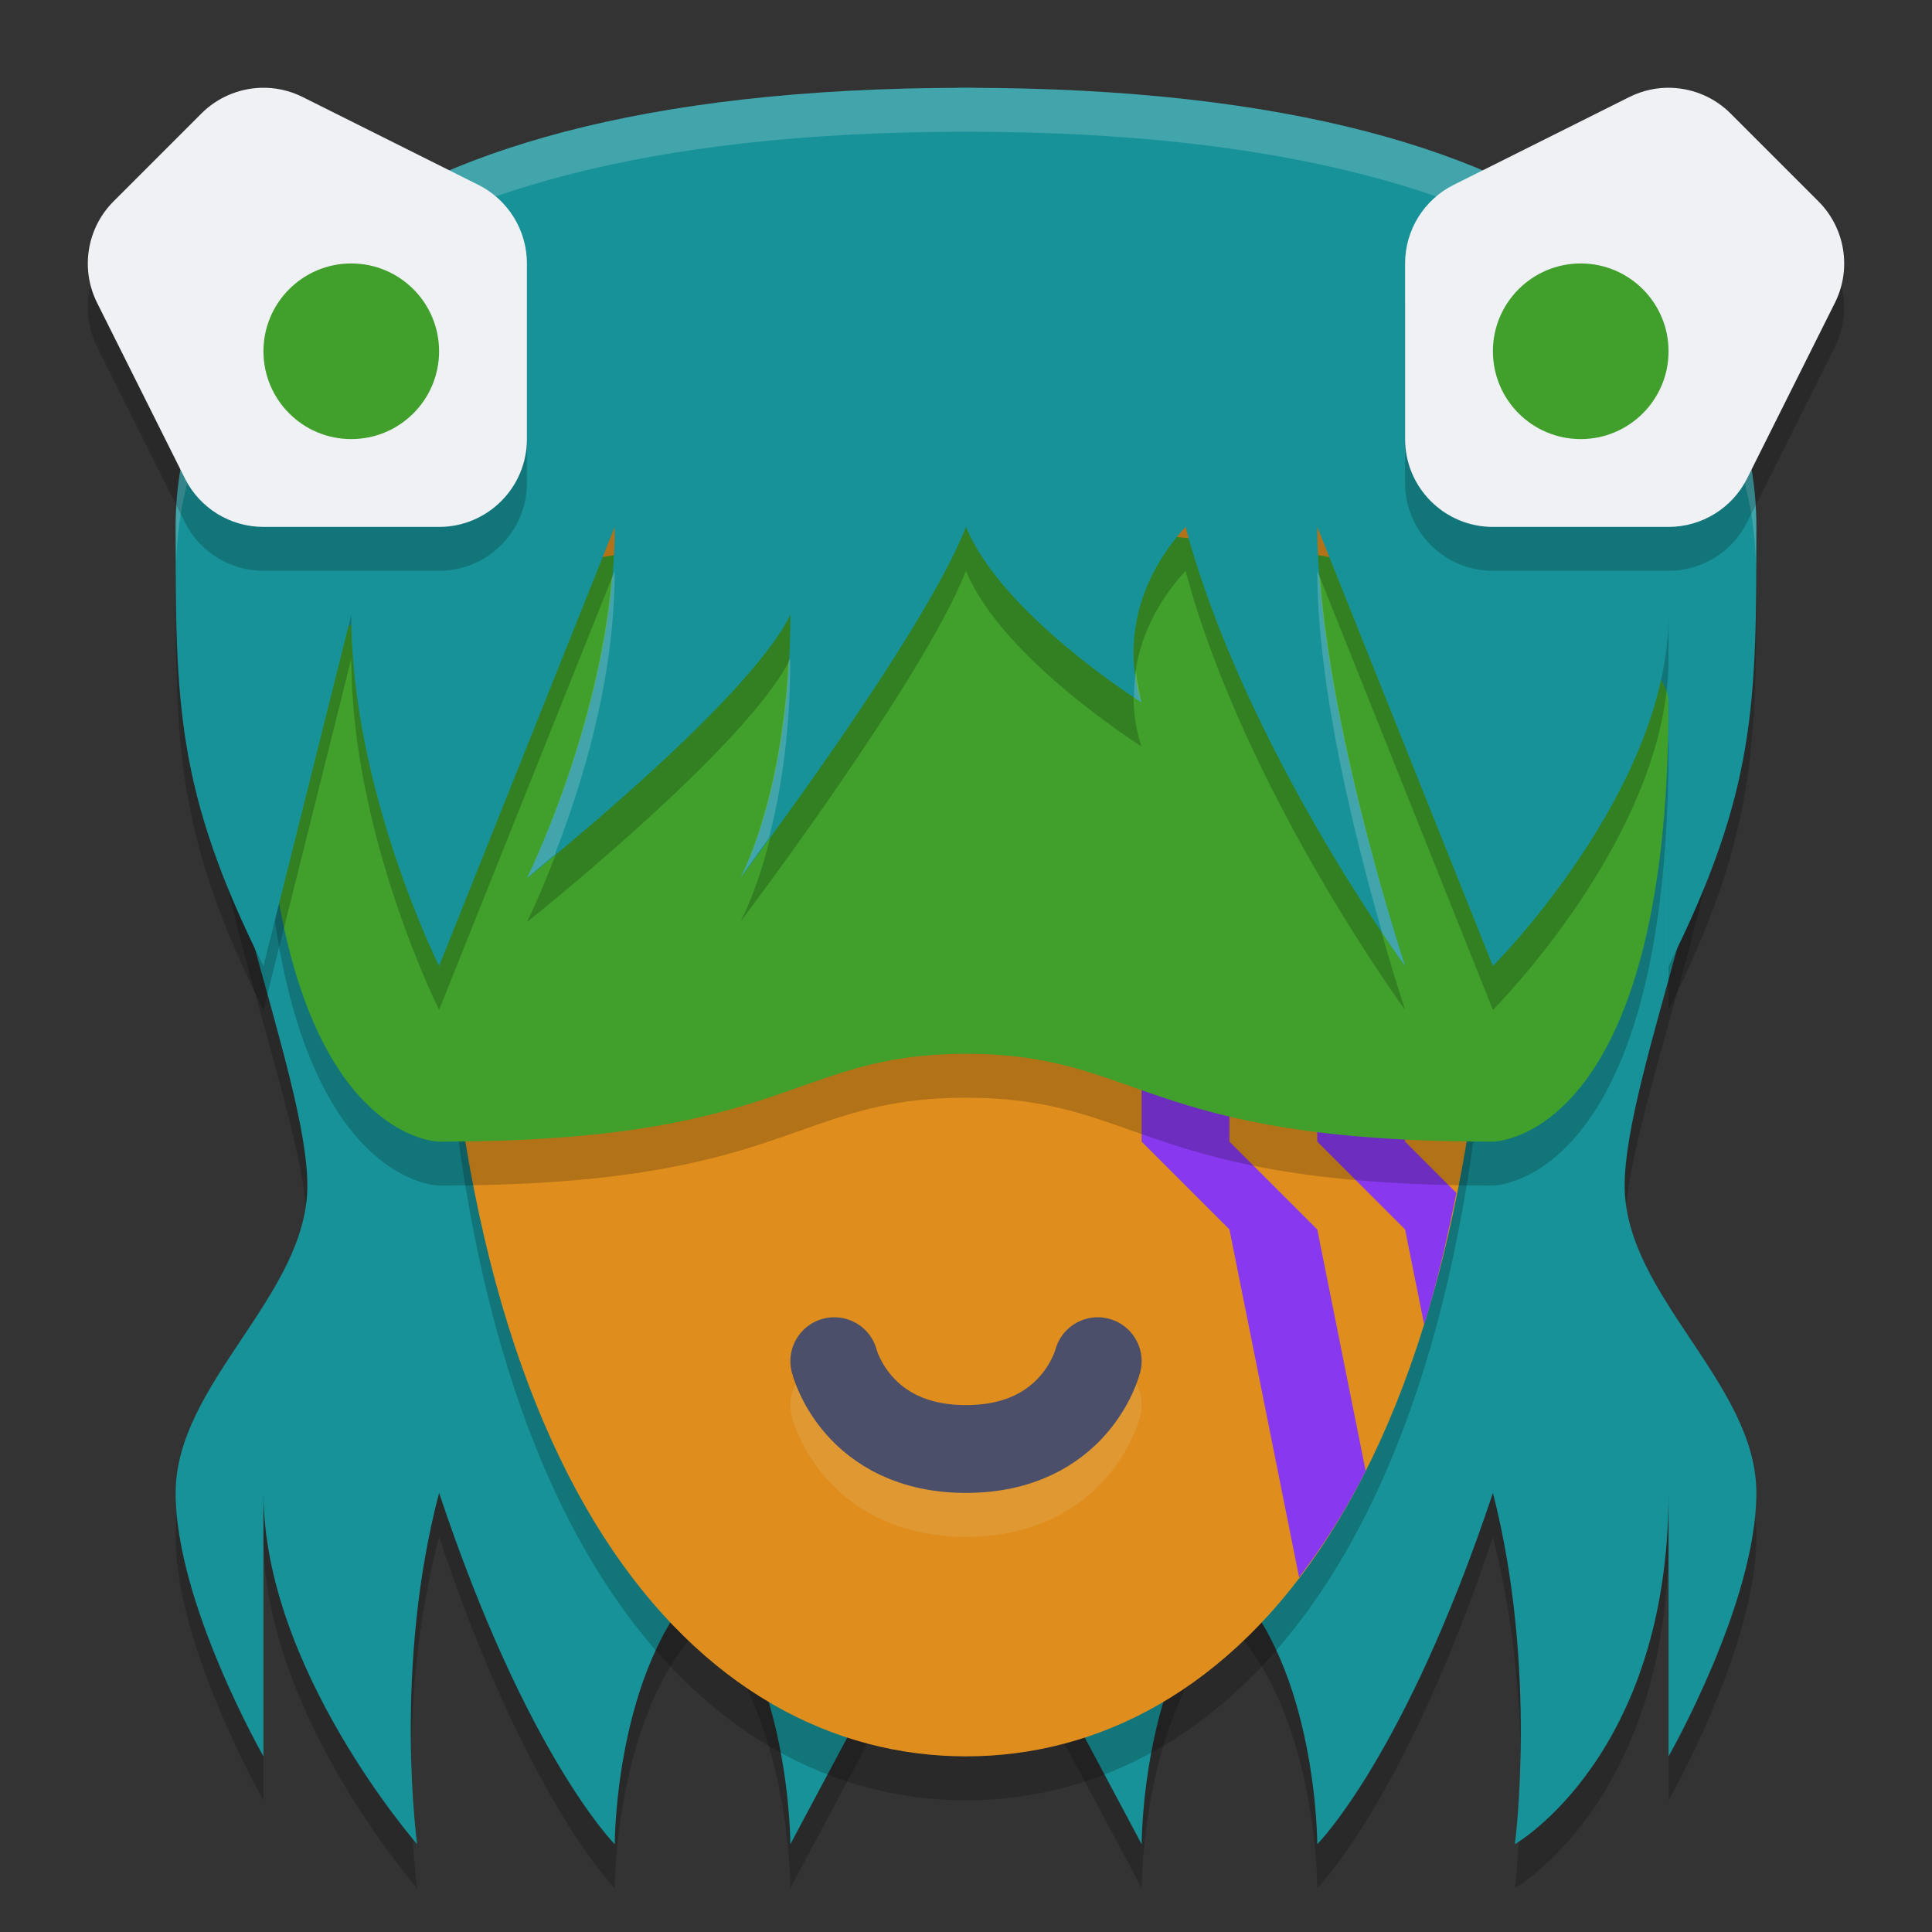<svg xmlns="http://www.w3.org/2000/svg" height="22" width="22" version="1.1" xmlns:xlink="http://www.w3.org/1999/xlink">
 <rect width="100%" height="100%" fill="#333333" stroke="none"/>
 <path style="opacity:.2" d="m11 1.5s-8.75 0-8.75 6.25c0 2.125 1.25 5 1.25 6.25s-1.5 2.25-1.5 3.5 1 3 1 3v-3c0 2 1.75 4 1.75 4s-0.277-2 0.25-4c1 3 2 4 2 4s0-2 1-3c1 1 1 3 1 3l2-3.75 2 3.75s0-2 1-3c1 1 1 3 1 3s1-1 2-4c0.514 2 0.25 4 0.25 4s1.75-1 1.75-4v3s1-1.75 1-3-1.5-2.25-1.5-3.5 1.25-4.125 1.25-6.25c0-6.25-8.75-6.25-8.75-6.25z"/>
 <path style="fill:#179299" d="m11 1s-8.75 0-8.75 6.25c0 2.125 1.25 5 1.25 6.25s-1.5 2.25-1.5 3.5 1 3 1 3v-3c0 2 1.75 4 1.75 4s-0.277-2 0.25-4c1 3 2 4 2 4s0-2 1-3c1 1 1 3 1 3l2-3.75 2 3.75s0-2 1-3c1 1 1 3 1 3s1-1 2-4c0.514 2 0.25 4 0.25 4s1.75-1 1.75-4v3s1-1.75 1-3-1.5-2.25-1.5-3.5 1.25-4.125 1.25-6.25c0-6.25-8.75-6.25-8.75-6.25z"/>
 <path style="opacity:.2" d="m5 9.5c0 8 3 11 6 11s6-3 6-11c0-2-1-4-6-4s-6 2-6 4z"/>
 <path style="fill:#df8e1d" d="m5 9c0 8 3 11 6 11s6-3 6-11c0-2-1-4-6-4s-6 2-6 4z"/>
 <path style="fill:#8839ef" d="m13 12v1l1 1 0.793 3.961c0.271-0.355 0.527-0.753 0.758-1.211l-0.551-2.75-1-1v-1h-1zm2 0v1l1 1 0.217 1.082c0.143-0.459 0.26-0.966 0.367-1.498l-0.584-0.584v-1h-1z"/>
 <path style="opacity:.2" d="m3 8.5c0 5 2 5 2 5 4 0 4-1 6-1s2 1 6 1c0 0 2 0 2-5 0-1-4-2-8-2-4 0-8 1-8 2z"/>
 <path style="fill:#40a02b" d="m3 8c0 5 2 5 2 5 4 0 4-1 6-1s2 1 6 1c0 0 2 0 2-5 0-1-4-2-8-2-4 0-8 1-8 2z"/>
 <path style="opacity:.2" d="m11 1.5c-7.5 0-9 3-9 5s0 3 1 5l1-4c0 2 1 4 1 4l2-5c0 2-1 4-1 4s2.514-2 3-3c0 2-0.572 3-0.572 3s2.082-2.75 2.572-4c0.409 1 2 2 2 2s-0.41-1 0.5-2c0.669 2.5 2.5 5 2.5 5s-1-3-1-5l2 5s2-2 2-4v4c1-2 1-3 1-5s-1.5-5-9-5z"/>
 <path style="fill:#179299" d="m11 1c-7.5 0-9 3-9 5s0 3 1 5l1-4c0 2 1 4 1 4l2-5c0 2-1 4-1 4s2.514-2 3-3c0 2-0.572 3-0.572 3s2.082-2.75 2.572-4c0.409 1 2 2 2 2s-0.41-1 0.5-2c0.669 2.5 2.5 5 2.5 5s-1-3-1-5l2 5s2-2 2-4v4c1-2 1-3 1-5s-1.5-5-9-5z"/>
 <path style="opacity:.2;fill:#eff1f5" d="m11 1c-7.5 0-9 3-9 5 0 0.166 0.005 0.294 0.006 0.447 0.025-2 1.557-4.947 8.994-4.947 7.437 0 8.969 2.948 8.994 4.947 0.001-0.154 0.006-0.281 0.006-0.447 0-2-1.5-5-9-5zm-4 5.5l-0.033 0.084c-0.159 1.787-0.967 3.416-0.967 3.416s0.253-0.218 0.318-0.271c0.294-0.759 0.682-1.964 0.682-3.229zm8 0c0 1.35 0.444 3.094 0.74 4.125 0.143 0.212 0.26 0.375 0.26 0.375s-0.818-2.469-0.969-4.422l-0.031-0.078zm-6 1c-0.004 0.009-0.015 0.02-0.02 0.029-0.088 1.641-0.553 2.471-0.553 2.471s0.249-0.35 0.33-0.459c0.125-0.494 0.242-1.152 0.242-2.041zm3.934 0.148c-0.016 0.11-0.021 0.202-0.02 0.295 0.021 0.013 0.086 0.057 0.086 0.057s-0.04-0.15-0.066-0.352z"/>
 <path style="stroke-linejoin:round;opacity:.1;stroke:#eff1f5;stroke-linecap:round;fill:none" d="m9.5 16s0.25 1 1.5 1c1.25 0 1.5-1 1.5-1"/>
 <path style="stroke-linejoin:round;stroke:#4c4f69;stroke-linecap:round;fill:none" d="m9.5 15.5s0.25 1 1.5 1c1.25 0 1.5-1 1.5-1"/>
 <path style="fill:none" d="m7.25 14.75h7.5l-3.75 2.5z"/>
 <path style="opacity:.2" d="m2.963 1.5c-0.252 0.01-0.492 0.114-0.67 0.293l-1 1c-0.304 0.304-0.38 0.769-0.188 1.154l1 2c0.169 0.339 0.516 0.553 0.895 0.553h2c0.552-0 1-0.448 1-1v-2c0-0.379-0.214-0.725-0.553-0.895l-2-1c-0.15-0.075-0.317-0.112-0.484-0.105z"/>
 <path style="fill:#eff1f5" d="m2.963 1c-0.252 0.01-0.492 0.114-0.67 0.293l-1 1c-0.304 0.304-0.38 0.769-0.188 1.154l1 2c0.169 0.339 0.516 0.553 0.895 0.553h2c0.552-0 1-0.448 1-1v-2c0-0.379-0.214-0.725-0.553-0.895l-2-1c-0.15-0.075-0.317-0.112-0.484-0.105z"/>
 <path style="opacity:.2" d="m19.037 1.5c0.252 0.01 0.492 0.114 0.67 0.293l1 1c0.304 0.304 0.38 0.769 0.188 1.154l-1 2c-0.169 0.339-0.516 0.553-0.895 0.553h-2c-0.552-0-1-0.448-1-1v-2c-0-0.379 0.214-0.725 0.553-0.895l2-1c0.15-0.075 0.317-0.112 0.484-0.105z"/>
 <circle r="1" style="fill:#40a02b" cx="4" cy="4"/>
 <path style="fill:#eff1f5" d="m19.037 1c0.252 0.01 0.492 0.114 0.67 0.293l1 1c0.304 0.304 0.38 0.769 0.188 1.154l-1 2c-0.169 0.339-0.516 0.553-0.895 0.553h-2c-0.552-0-1-0.448-1-1v-2c-0-0.379 0.214-0.725 0.553-0.895l2-1c0.15-0.075 0.317-0.112 0.484-0.105z"/>
 <circle style="fill:#40a02b" cx="-18" transform="scale(-1,1)" cy="4" r="1"/>
</svg>

